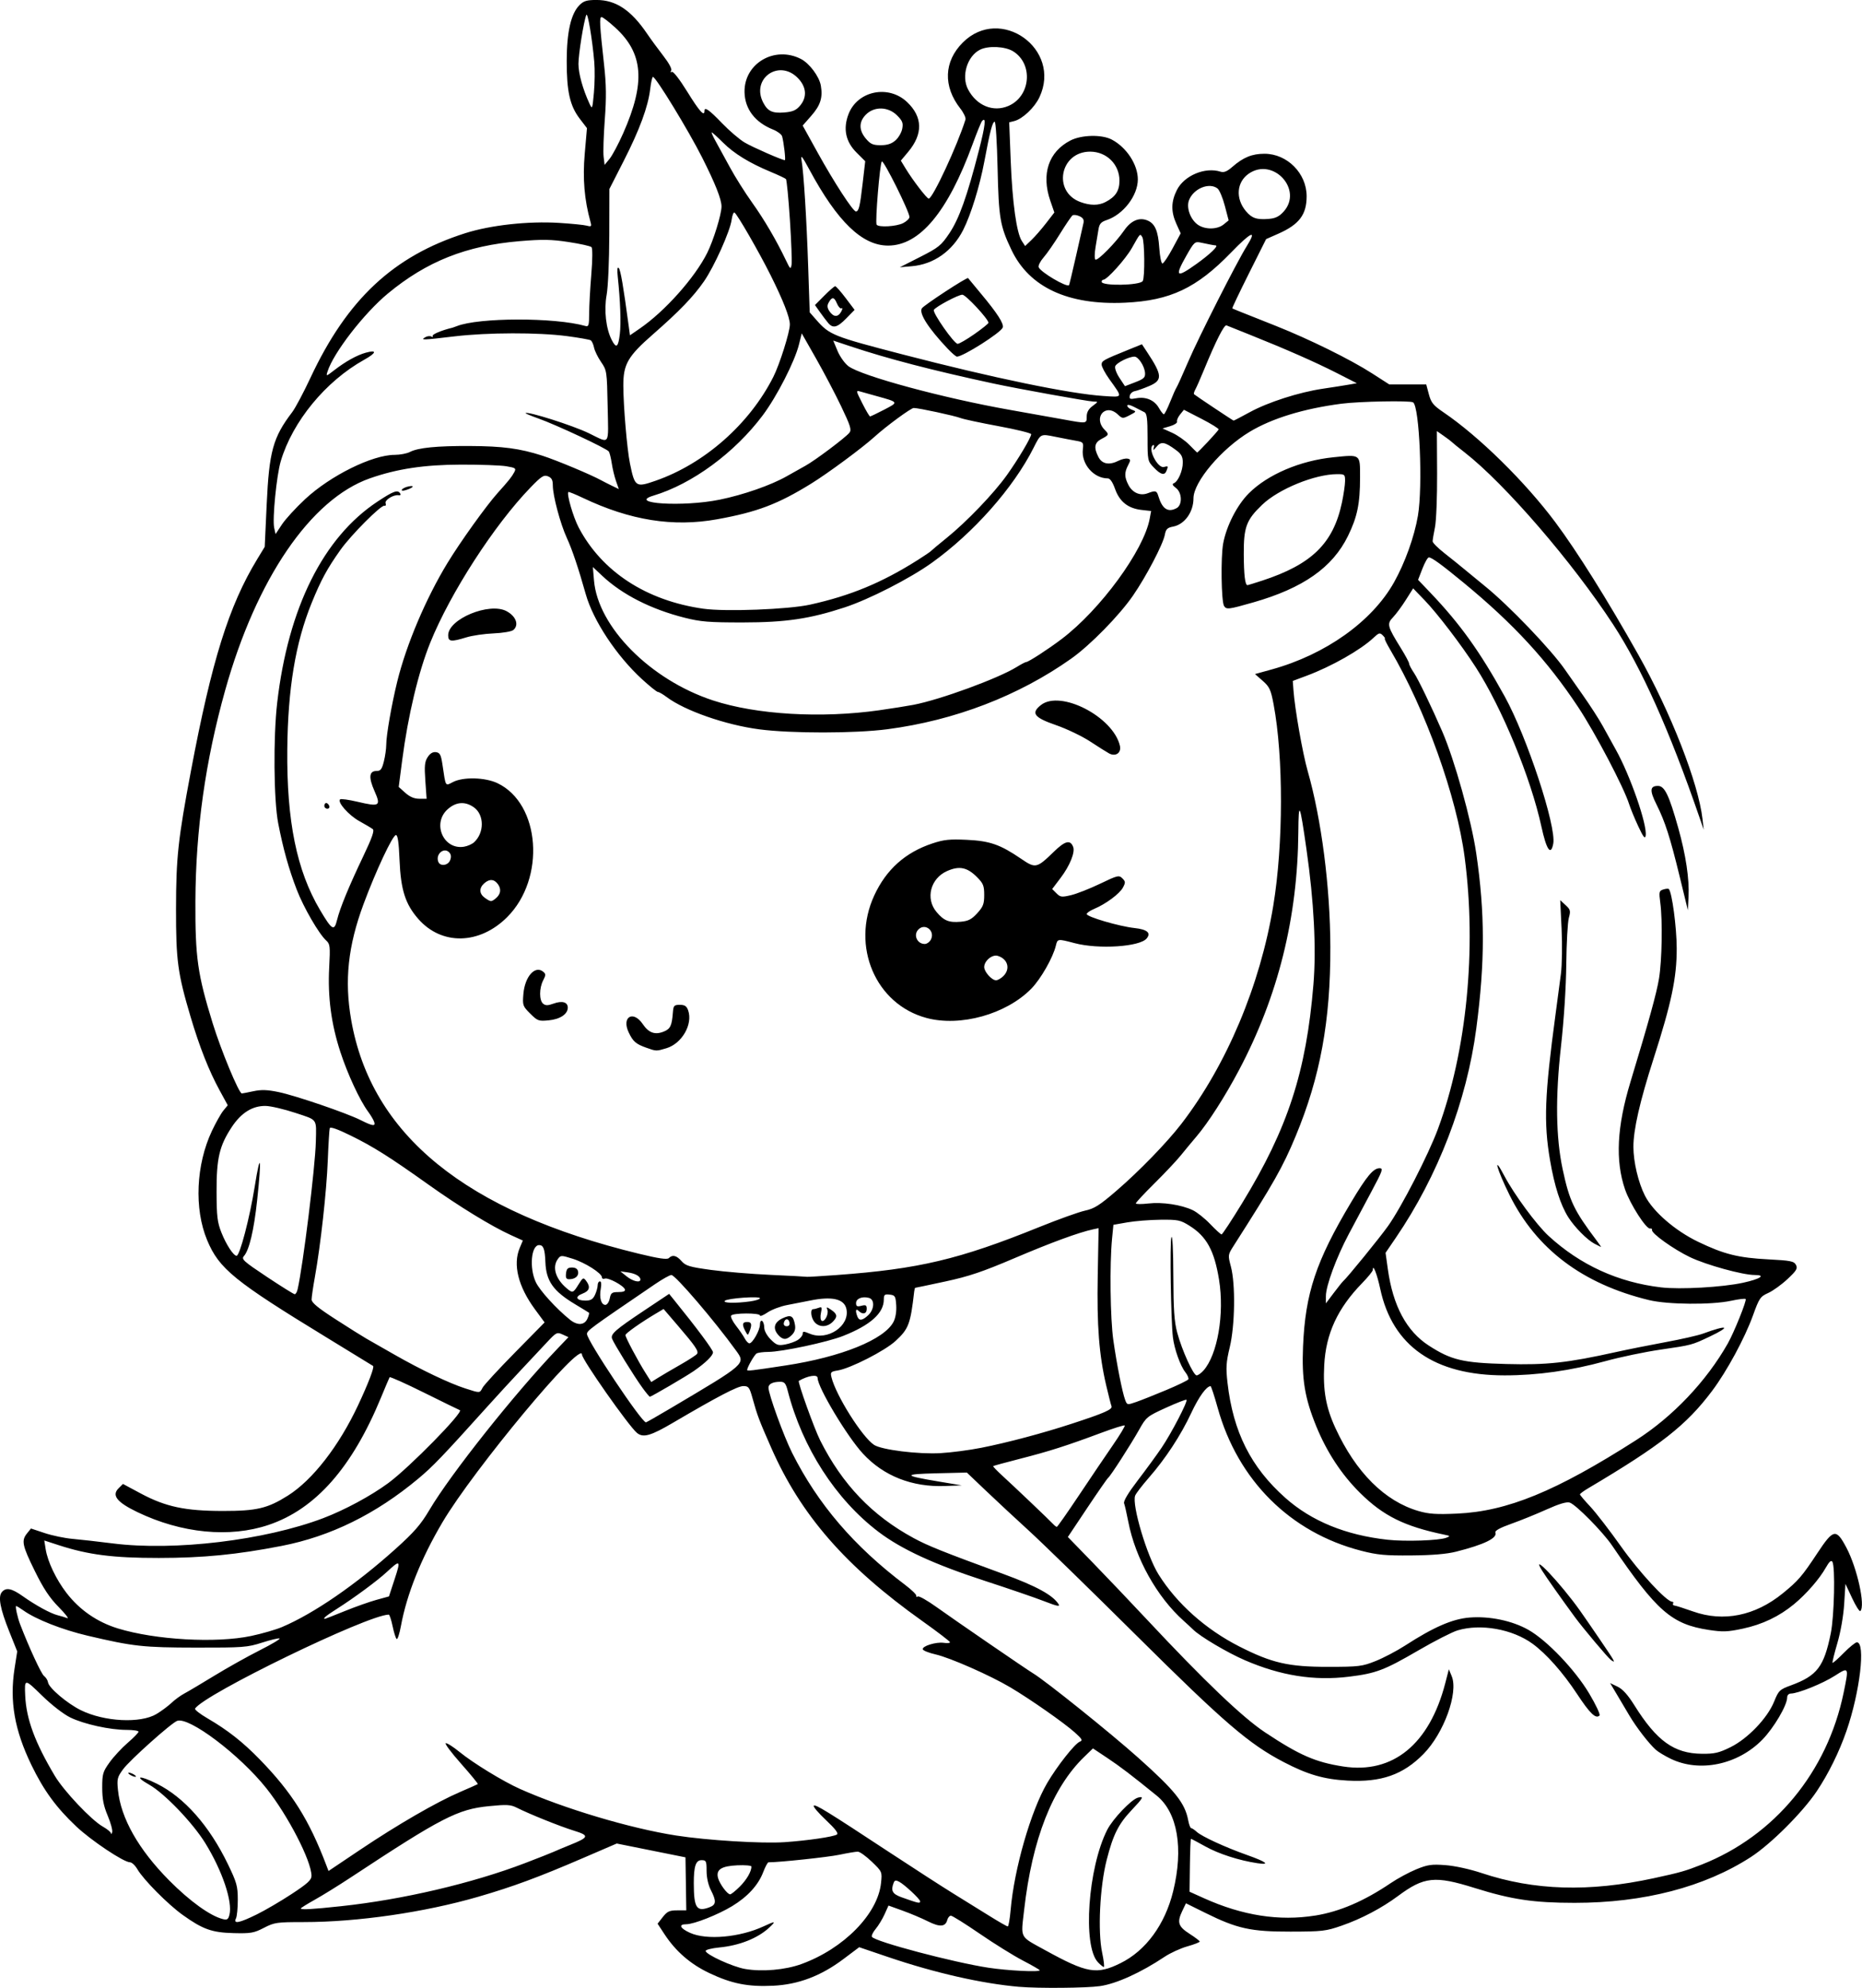 <?xml version="1.0" encoding="UTF-8" standalone="no"?>
<!-- Created with Inkscape (http://www.inkscape.org/) -->

<svg
   width="230.693mm"
   height="246.274mm"
   viewBox="0 0 230.693 246.274"
   version="1.1"
   id="svg1"
   xml:space="preserve"
   xmlns="http://www.w3.org/2000/svg"
   xmlns:svg="http://www.w3.org/2000/svg"><defs
     id="defs1" /><g
     id="layer1"
     transform="translate(14.432,-611.249)"><path
       style="fill:#000000"
       d="m 111.871,857.395 c -4.66,-0.405 -10.445,-1.719 -16.277,-3.698 l -3.577,-1.214 -1.945,1.463 c -2.788,2.097 -5.58,3.158 -8.712,3.31 -3.106,0.151 -5.129,-0.249 -7.9,-1.562 -2.348,-1.113 -4.165,-2.689 -5.573,-4.833 l -0.847,-1.291 0.646,-0.826 c 0.544,-0.695 0.825,-0.826 1.778,-0.826 h 1.132 l -0.05,-3.284 -0.05,-3.284 -4.259,-0.856 -4.259,-0.856 -4.157,1.792 c -5.539,2.388 -8.73,3.567 -13.021,4.81 -6.662,1.931 -14.943,3.131 -21.601,3.131 -3.341,0 -3.634,0.043 -4.933,0.714 -1.234,0.638 -1.629,0.707 -3.739,0.654 -2.71,-0.068 -3.83,-0.468 -6.337,-2.263 -1.825,-1.308 -4.841,-4.351 -5.601,-5.653 -0.276,-0.473 -0.689,-0.86 -0.919,-0.86 -0.767,0 -4.794,-2.686 -6.646,-4.433 -2.489,-2.348 -4.035,-4.464 -5.556,-7.605 -2.102,-4.342 -2.726,-7.911 -2.093,-11.98 l 0.328,-2.107 -0.984,-2.46 c -1.129,-2.821 -1.408,-4.299 -0.924,-4.882 0.51,-0.615 1.208,-0.482 2.581,0.492 1.624,1.151 3.453,2.15 4.342,2.371 0.387,0.096 0.917,0.257 1.178,0.357 0.261,0.1 -0.212,-0.515 -1.051,-1.368 -1.137,-1.156 -1.892,-2.295 -2.964,-4.474 -1.565,-3.18 -1.684,-3.765 -0.956,-4.665 l 0.482,-0.596 1.7,0.565 c 0.935,0.311 2.474,0.632 3.42,0.715 0.946,0.083 3.208,0.338 5.027,0.568 7.621,0.963 18.815,-0.382 26.061,-3.131 2.659,-1.009 5.909,-2.761 8.065,-4.348 2.606,-1.919 9.395,-8.839 8.86,-9.032 -0.141,-0.051 -2.135,-1.026 -4.43,-2.166 -2.296,-1.141 -4.217,-2.001 -4.27,-1.911 -0.053,0.089 -0.53,1.215 -1.06,2.501 -3.586,8.698 -8.118,13.834 -13.934,15.793 -4.832,1.628 -10.789,1.045 -16.262,-1.59 -2.533,-1.22 -3.202,-2.068 -2.325,-2.945 l 0.542,-0.542 2.22,1.189 c 3.067,1.642 5.494,2.158 10.158,2.16 4.193,0.002 5.539,-0.315 8.047,-1.895 3.072,-1.935 6.336,-6.139 8.724,-11.236 1.263,-2.697 2.025,-4.694 1.843,-4.833 -0.051,-0.039 -2.593,-1.596 -5.649,-3.461 -11.568,-7.059 -13.433,-8.576 -14.915,-12.135 -1.62,-3.891 -1.377,-9.347 0.602,-13.535 0.481,-1.019 1.118,-2.148 1.416,-2.509 l 0.54,-0.657 -1.013,-1.857 c -1.321,-2.422 -2.486,-5.374 -3.593,-9.104 -1.601,-5.401 -1.811,-6.959 -1.803,-13.39 0.008,-6.352 0.252,-8.599 1.848,-17.066 2.576,-13.66 4.701,-20.456 8.192,-26.204 l 0.949,-1.562 0.242,-5.233 c 0.305,-6.597 0.782,-8.325 3.162,-11.451 0.388,-0.509 1.401,-2.414 2.252,-4.233 4.558,-9.749 10.288,-15.106 19.186,-17.938 3.157,-1.004 7.802,-1.514 11.634,-1.277 1.532,0.095 3.072,0.249 3.423,0.343 0.572,0.153 0.619,0.105 0.461,-0.467 -0.76,-2.746 -0.98,-5.352 -0.713,-8.428 l 0.277,-3.185 -0.895,-1.172 c -1.22,-1.599 -1.62,-3.375 -1.613,-7.167 0.006,-3.584 0.526,-5.847 1.585,-6.907 0.518,-0.518 0.905,-0.634 2.112,-0.634 2.39,0 4.275,1.255 6.245,4.155 0.474,0.698 1.388,1.946 2.032,2.774 0.706,0.909 1.091,1.632 0.971,1.827 -0.121,0.196 -0.089,0.254 0.082,0.148 0.163,-0.101 0.967,0.936 1.917,2.473 1.484,2.401 2.117,3.113 2.117,2.382 0,-0.568 0.542,-0.196 2.156,1.48 0.924,0.96 2.196,2.048 2.826,2.419 0.996,0.586 4.644,2.187 4.984,2.187 0.124,0 -0.126,-2.168 -0.34,-2.952 -0.066,-0.241 -0.572,-0.619 -1.125,-0.84 -2.229,-0.892 -3.485,-2.538 -3.531,-4.625 -0.078,-3.554 3.712,-5.793 6.979,-4.124 1.063,0.543 2.285,2.179 2.477,3.316 0.253,1.496 -0.051,2.438 -1.212,3.757 l -1.04,1.182 1.855,3.353 c 2.038,3.684 4.38,7.285 4.737,7.285 0.362,0 0.505,-0.594 0.841,-3.497 l 0.315,-2.721 -1.072,-1.069 c -1.355,-1.351 -1.691,-2.951 -1,-4.76 1.108,-2.902 4.958,-3.694 7.266,-1.496 1.935,1.842 1.979,3.949 0.129,6.163 l -0.909,1.088 0.585,0.963 c 0.897,1.475 2.635,3.741 2.87,3.741 0.488,0 3.55,-6.585 4.552,-9.79 0.068,-0.218 -0.217,-0.833 -0.635,-1.366 -2.158,-2.754 -2.044,-5.833 0.302,-8.179 4.659,-4.659 12.308,0.799 9.497,6.778 -0.603,1.282 -2.084,2.684 -3.113,2.947 l -0.633,0.161 0.188,4.791 c 0.202,5.156 0.725,8.914 1.378,9.911 l 0.408,0.622 0.788,-0.754 c 0.434,-0.415 1.248,-1.35 1.81,-2.078 l 1.022,-1.323 -0.502,-1.455 c -1.141,-3.305 -0.219,-6.068 2.49,-7.464 1.37,-0.706 3.881,-0.766 5.115,-0.12 1.835,0.959 3.24,3.102 3.24,4.939 0,2.009 -1.808,4.361 -3.875,5.044 -0.675,0.223 -0.888,0.463 -0.996,1.126 -0.076,0.463 -0.242,1.47 -0.371,2.237 -0.128,0.767 -0.134,1.456 -0.013,1.531 0.28,0.173 2.501,-2.083 3.557,-3.612 0.853,-1.235 1.884,-1.67 2.914,-1.229 0.912,0.39 1.298,1.295 1.439,3.37 0.074,1.091 0.253,1.97 0.398,1.953 0.145,-0.017 0.712,-0.864 1.26,-1.883 l 0.996,-1.852 -0.526,-1.16 c -0.69,-1.521 -0.673,-2.764 0.057,-4.213 0.903,-1.79 3.492,-2.877 5.402,-2.268 0.422,0.134 0.807,-0.02 1.455,-0.585 1.371,-1.194 2.447,-1.635 3.992,-1.635 2.816,0 5.224,2.426 5.224,5.262 0,2.281 -0.919,3.498 -3.504,4.641 l -1.515,0.67 -2.137,4.267 c -1.175,2.347 -2.1,4.29 -2.055,4.319 0.045,0.029 0.558,0.241 1.14,0.473 0.582,0.232 2.487,0.989 4.233,1.683 4.167,1.656 9.262,4.168 11.933,5.884 l 2.143,1.377 h 2.29 2.29 l 0.327,1.224 c 0.28,1.046 0.544,1.371 1.818,2.236 4.387,2.979 10.091,8.585 13.843,13.605 2.671,3.574 6.455,9.613 10.278,16.404 4.036,7.169 7.459,15.927 7.963,20.373 l 0.15,1.323 -0.547,-1.587 c -3.702,-10.735 -7.135,-18.406 -10.657,-23.809 -5.044,-7.738 -13.428,-17.457 -18.414,-21.345 -0.8,-0.624 -1.515,-1.203 -1.587,-1.287 -0.073,-0.083 -0.52,-0.422 -0.993,-0.753 l -0.861,-0.601 0.027,5.244 c 0.015,2.887 -0.104,5.885 -0.264,6.669 -0.16,0.784 -0.291,1.57 -0.291,1.746 0,0.177 0.67,0.845 1.489,1.485 0.819,0.64 1.985,1.581 2.592,2.09 0.607,0.509 1.693,1.402 2.414,1.984 2.954,2.386 8.221,7.885 9.918,10.354 0.213,0.31 1.174,1.68 2.135,3.043 0.961,1.363 2.103,3.133 2.537,3.934 0.435,0.8 1.158,2.11 1.607,2.91 1.774,3.161 3.922,9.341 3.703,10.655 -0.076,0.458 -0.279,0.205 -0.906,-1.13 -0.444,-0.946 -0.959,-2.196 -1.145,-2.778 -0.675,-2.118 -4.192,-8.811 -6.312,-12.013 -3.823,-5.774 -8.012,-10.321 -14.197,-15.414 -2.741,-2.257 -3.944,-3.132 -4.305,-3.132 -0.14,0 -0.497,0.625 -0.793,1.389 l -0.539,1.389 1.514,1.587 c 3.7,3.88 6.143,7.288 9.227,12.874 2.744,4.971 6.414,16.11 6.006,18.23 -0.299,1.555 -0.837,0.775 -1.47,-2.133 -1.31,-6.02 -4.872,-14.666 -8.12,-19.711 -1.79,-2.781 -4.779,-6.696 -6.362,-8.334 l -1.406,-1.455 -0.907,1.436 c -0.499,0.79 -1.212,1.755 -1.585,2.144 -0.789,0.823 -0.717,1.102 0.99,3.857 0.551,0.889 1.002,1.735 1.002,1.881 0,0.146 0.274,0.669 0.608,1.162 0.513,0.757 2.185,4.223 3.496,7.247 1.525,3.519 3.604,10.966 4.21,15.081 1.092,7.419 1.095,13.452 0.012,21.696 -1.185,9.016 -4.747,18.285 -9.97,25.945 l -1.274,1.868 0.282,2.026 c 0.632,4.543 2.316,7.683 5.077,9.468 2.778,1.795 4.214,2.137 9.599,2.282 5.027,0.135 7.543,-0.14 13.626,-1.489 1.382,-0.307 4.121,-0.855 6.085,-1.217 1.965,-0.363 4.062,-0.84 4.66,-1.06 3.086,-1.135 3.553,-0.924 0.822,0.371 -2.223,1.054 -2.18,1.043 -6.118,1.618 -1.906,0.278 -4.954,0.915 -6.773,1.415 -4.313,1.185 -8.441,1.769 -12.507,1.769 -8.683,0 -13.889,-3.62 -15.412,-10.716 -0.396,-1.845 -0.92,-3.181 -0.92,-2.345 0,0.151 -0.596,0.886 -1.325,1.635 -3.041,3.122 -4.493,6.264 -4.696,10.165 -0.164,3.134 0.21,5.231 1.387,7.785 2.536,5.502 6.119,9.075 10.315,10.288 1.265,0.366 2.215,0.428 4.763,0.313 6.213,-0.28 12.243,-2.754 22.16,-9.091 4.562,-2.915 8.711,-7.285 11.372,-11.977 0.779,-1.374 2.38,-5.354 2.218,-5.515 -0.079,-0.079 -0.89,0.018 -1.803,0.216 -2.428,0.524 -7.848,0.479 -10.174,-0.085 -8.227,-1.996 -13.957,-6.315 -17.285,-13.031 -1.568,-3.165 -2.113,-5.162 -0.649,-2.381 1.21,2.299 3.995,6.084 5.484,7.453 3.928,3.611 8.619,5.758 13.952,6.386 2.366,0.279 7.614,-0.019 10.158,-0.576 2.139,-0.469 2.875,-0.959 1.438,-0.959 -1.493,0 -5.99,-1.24 -8.022,-2.212 -2.02,-0.966 -4.804,-2.956 -4.699,-3.358 0.036,-0.138 -0.068,-0.221 -0.231,-0.185 -0.481,0.107 -2.491,-3.026 -3.117,-4.858 -1.22,-3.57 -1.005,-7.771 0.679,-13.319 2.246,-7.396 3.244,-11.01 3.536,-12.815 0.365,-2.252 0.448,-7.146 0.159,-9.334 -0.183,-1.386 -0.156,-1.512 0.367,-1.678 0.311,-0.099 0.618,-0.126 0.683,-0.062 0.395,0.395 0.975,4.732 0.981,7.339 0.009,3.653 -0.645,6.763 -2.892,13.758 -1.679,5.228 -2.474,8.712 -2.473,10.848 5.6e-4,1.861 0.605,4.421 1.425,6.041 0.998,1.97 3.724,4.338 6.578,5.714 3.217,1.551 4.978,1.992 8.736,2.186 2.735,0.141 3.155,0.225 3.398,0.68 0.237,0.443 0.084,0.701 -1.046,1.761 -0.728,0.683 -1.801,1.458 -2.385,1.721 -0.989,0.446 -1.119,0.638 -1.897,2.795 -1.01,2.801 -3.231,6.902 -5.053,9.33 -3.191,4.252 -6.337,6.724 -15.387,12.089 -0.546,0.324 -0.992,0.656 -0.992,0.739 0,0.083 0.571,0.758 1.268,1.5 0.697,0.742 2.414,2.966 3.814,4.943 2.276,3.213 5.65,6.857 6.349,6.857 0.133,0 0.181,0.099 0.106,0.22 -0.075,0.121 0.007,0.235 0.183,0.253 0.175,0.018 1.212,0.348 2.303,0.735 3.76,1.331 7.675,0.54 11.097,-2.243 1.922,-1.563 2.393,-2.11 4.302,-4.997 1.987,-3.004 2.321,-3.066 3.592,-0.663 1.338,2.53 2.367,7.209 1.727,7.849 -0.101,0.101 -0.559,-0.615 -1.017,-1.592 l -0.832,-1.776 -0.156,2.496 c -0.092,1.476 -0.437,3.457 -0.845,4.846 -0.379,1.293 -0.648,2.391 -0.598,2.441 0.05,0.05 0.675,-0.501 1.388,-1.226 0.713,-0.724 1.445,-1.317 1.626,-1.317 1.107,0 0.387,6.146 -1.286,10.98 -0.904,2.612 -2.225,5.292 -3.682,7.47 -1.745,2.61 -5.697,6.556 -8.165,8.153 -5.747,3.718 -13.284,5.676 -21.836,5.674 -5.077,-10e-4 -7.802,-0.407 -12.395,-1.845 -4.92,-1.54 -6.256,-1.4 -9.485,0.998 -2.016,1.497 -4.525,2.82 -6.96,3.667 -1.969,0.686 -2.412,0.738 -6.35,0.745 -4.925,0.009 -6.612,-0.362 -10.583,-2.33 l -2.381,-1.18 -0.461,0.965 c -0.666,1.394 -0.497,1.918 0.91,2.817 0.683,0.437 1.249,0.867 1.257,0.957 0.008,0.09 -0.676,0.357 -1.519,0.594 -0.843,0.237 -2.115,0.818 -2.825,1.292 -2.96,1.974 -5.971,3.34 -8.012,3.636 -1.67,0.242 -7.614,0.294 -9.987,0.088 z m -27.018,-2.822 c 5.246,-1.904 9.475,-6.209 9.871,-10.049 0.143,-1.388 0.138,-1.399 -1.144,-2.634 -0.709,-0.682 -1.489,-1.242 -1.734,-1.244 -0.245,-0.002 -1.275,0.171 -2.288,0.384 -1.405,0.296 -7.409,0.935 -8.778,0.935 -0.105,0 -0.402,0.554 -0.66,1.231 -0.608,1.592 -1.925,3.032 -3.833,4.192 -1.767,1.073 -4.746,2.25 -5.696,2.25 -1.001,0 -0.782,0.497 0.469,1.065 2.052,0.932 6.162,0.567 9.125,-0.809 1.469,-0.682 1.567,-0.658 0.678,0.167 -1.413,1.312 -3.675,2.212 -6.165,2.453 -0.946,0.091 -1.712,0.285 -1.702,0.431 0.03,0.45 3.343,1.967 4.877,2.233 2.127,0.369 4.979,0.121 6.981,-0.606 z m 29.531,0.768 c 0,-0.065 -0.938,-0.607 -2.083,-1.203 -1.146,-0.596 -3.55,-2.09 -5.343,-3.321 -1.793,-1.23 -3.401,-2.237 -3.574,-2.237 -0.173,0 -0.377,0.238 -0.453,0.528 -0.225,0.86 -0.923,0.911 -2.388,0.175 -0.755,-0.38 -2.164,-0.976 -3.133,-1.325 l -1.761,-0.635 -0.488,1.084 c -0.269,0.596 -0.765,1.412 -1.103,1.814 -0.338,0.402 -0.545,0.842 -0.461,0.978 0.364,0.589 10.08,3.164 14.437,3.827 2.414,0.367 6.35,0.563 6.35,0.315 z m 10.019,-0.886 c 3.129,-1.543 5.507,-4.791 6.513,-8.896 1.305,-5.325 0.547,-9.754 -2.028,-11.846 -3.093,-2.514 -4.526,-3.607 -6.113,-4.663 l -1.795,-1.195 -1.073,1.037 c -3.946,3.816 -6.454,10.196 -7.452,18.966 -0.412,3.619 -0.621,3.216 2.587,4.984 5.214,2.873 6.395,3.076 9.361,1.614 z m -2.813,-0.119 c -1.907,-2.031 -1.229,-11.682 1.152,-16.384 0.693,-1.368 3.002,-3.788 3.819,-4.001 0.769,-0.201 0.66,0.014 -0.771,1.527 -1.654,1.748 -2.305,3.046 -3.11,6.196 -0.846,3.31 -1.118,8.854 -0.563,11.471 0.208,0.982 0.301,1.786 0.205,1.786 -0.095,0 -0.425,-0.268 -0.733,-0.595 z m -10.807,-6.482 c 0.436,-5.081 2.504,-12.26 4.527,-15.712 1.227,-2.094 3.419,-4.874 4.036,-5.118 0.393,-0.155 0.298,-0.33 -0.63,-1.16 -1.324,-1.184 -5.505,-4.108 -7.971,-5.572 -2.49,-1.479 -7.477,-3.678 -9.264,-4.083 -0.816,-0.185 -1.528,-0.467 -1.581,-0.626 -0.132,-0.395 1.646,-0.948 2.597,-0.808 0.426,0.062 0.774,0.03 0.774,-0.072 0,-0.102 -1.558,-1.294 -3.462,-2.648 -9.462,-6.73 -15.017,-13.099 -18.677,-21.416 -1.516,-3.445 -1.735,-4.022 -2.325,-6.152 -0.382,-1.377 -0.49,-1.521 -1.144,-1.521 -0.702,0 -3.165,1.285 -8.73,4.554 -2.758,1.62 -3.685,1.88 -4.449,1.246 -1.027,-0.853 -6.81,-9.088 -6.81,-9.699 0,-1.89 -13.444,14.267 -17.29,20.779 -2.654,4.494 -4.415,8.894 -5.145,12.857 -0.175,0.949 -0.409,1.669 -0.521,1.6 -0.112,-0.069 -0.339,-0.778 -0.504,-1.576 -0.166,-0.798 -0.382,-1.449 -0.481,-1.448 -2.64,0.042 -22.902,9.876 -23.996,11.646 -0.077,0.124 0.607,0.661 1.52,1.193 2.528,1.474 4.377,2.926 6.498,5.105 3.978,4.086 6.098,7.453 8.236,13.084 l 0.279,0.735 3.906,-2.622 c 4.653,-3.124 9.48,-5.916 12.381,-7.162 1.159,-0.498 2.153,-0.94 2.209,-0.982 0.055,-0.042 -0.877,-1.18 -2.072,-2.527 -1.195,-1.348 -2.051,-2.49 -1.903,-2.54 0.148,-0.049 0.911,0.433 1.696,1.073 1.723,1.403 5.403,3.654 7.516,4.597 5.457,2.435 13.653,4.881 19.319,5.765 3.841,0.599 10.651,1.018 13.443,0.826 2.842,-0.195 6.026,-0.659 6.488,-0.944 0.232,-0.143 -0.178,-0.685 -1.358,-1.796 -0.93,-0.875 -1.608,-1.674 -1.507,-1.776 0.204,-0.206 1.596,0.651 9.474,5.835 2.983,1.963 6.496,4.229 7.805,5.037 1.31,0.807 3.324,2.056 4.477,2.775 1.153,0.719 2.178,1.307 2.279,1.307 0.101,0 0.262,-0.923 0.359,-2.051 z m -93.427,0.581 c 1.051,-0.517 3.012,-1.664 4.358,-2.549 1.96,-1.288 2.447,-1.735 2.447,-2.244 0,-1.833 -2.91,-7.479 -5.592,-10.849 -3.302,-4.149 -9.581,-8.894 -11.052,-8.35 -0.739,0.273 -5.879,4.873 -6.698,5.994 -0.718,0.982 -0.774,1.211 -0.636,2.571 0.355,3.497 2.542,7.361 6.337,11.193 2.55,2.575 5.09,4.406 6.659,4.8 0.532,0.134 0.67,0.043 0.816,-0.539 0.407,-1.623 -0.884,-5.451 -2.996,-8.877 -1.539,-2.497 -5.046,-6.155 -6.926,-7.224 -1.96,-1.114 -1.257,-1.221 0.917,-0.139 3.405,1.695 6.509,5.206 8.81,9.966 1.099,2.273 1.226,2.726 1.229,4.397 0.002,1.025 -0.099,2.071 -0.223,2.326 -0.354,0.724 0.392,0.584 2.549,-0.477 z M 1.672,831.117 c -0.218,-0.141 -0.278,-0.256 -0.132,-0.256 0.146,0 0.443,0.115 0.661,0.256 0.218,0.141 0.278,0.256 0.132,0.256 -0.146,0 -0.443,-0.115 -0.661,-0.256 z M 148.516,848.564 c 3.028,-0.488 6.064,-1.793 9.358,-4.022 0.854,-0.578 2.283,-1.349 3.175,-1.713 1.403,-0.572 1.889,-0.641 3.606,-0.513 1.153,0.086 3.029,0.496 4.478,0.979 6.522,2.173 13.305,2.378 21.319,0.643 3.302,-0.715 3.918,-0.89 5.953,-1.693 9.021,-3.559 15.552,-11.466 17.579,-21.281 0.668,-3.233 0.668,-3.233 -1.103,-2.1 -1.496,0.957 -4.53,2.183 -5.43,2.194 -0.271,0.003 -0.463,0.207 -0.463,0.492 0,0.958 -1.649,3.763 -3.066,5.214 -3.048,3.121 -7.783,4.109 -11.369,2.371 -0.719,-0.349 -1.547,-0.849 -1.839,-1.112 -0.872,-0.785 -2.401,-2.766 -3.278,-4.248 -0.452,-0.764 -1.173,-1.98 -1.602,-2.701 l -0.781,-1.312 0.917,0.438 c 0.632,0.301 1.281,1.018 2.086,2.305 2.778,4.44 4.926,5.982 8.373,6.015 1.552,0.015 2.11,-0.114 3.527,-0.811 2.148,-1.057 4.582,-3.596 5.414,-5.648 0.563,-1.388 0.677,-1.498 2.098,-2.021 3.234,-1.191 4.082,-2.3 4.924,-6.438 0.436,-2.144 0.572,-8.284 0.196,-8.876 -0.146,-0.23 -0.397,-0.002 -0.812,0.738 -0.781,1.39 -2.409,3.261 -3.934,4.521 -1.838,1.519 -3.926,2.516 -6.352,3.034 -1.886,0.402 -2.472,0.424 -4.233,0.154 -4.577,-0.701 -6.443,-2.333 -11.964,-10.459 -1.154,-1.698 -4.483,-5.071 -5.244,-5.313 -0.387,-0.123 -1.312,0.153 -2.889,0.863 -1.276,0.574 -3.249,1.373 -4.384,1.775 -1.353,0.479 -2.02,0.846 -1.936,1.065 0.266,0.694 -1.366,1.491 -4.863,2.377 -1.161,0.294 -2.966,0.446 -5.556,0.468 -3.227,0.028 -4.215,-0.065 -6.218,-0.582 -8.785,-2.268 -15.27,-8.728 -17.77,-17.702 -0.413,-1.483 -0.811,-2.693 -0.883,-2.689 -0.523,0.027 -1.458,1.327 -2.393,3.328 -1.293,2.768 -3.181,5.648 -5.27,8.039 -0.826,0.946 -1.583,1.936 -1.681,2.201 -0.423,1.138 1.461,7.469 2.908,9.775 2.268,3.612 5.854,6.805 10.017,8.918 4.026,2.044 6.093,2.517 10.97,2.514 3.829,-0.003 4.22,-0.05 5.891,-0.715 0.984,-0.392 2.629,-1.255 3.655,-1.918 3.536,-2.288 5.872,-3.304 7.985,-3.474 2.47,-0.199 5.288,0.388 7.289,1.519 2.306,1.303 5.783,4.943 7.542,7.895 0.821,1.379 1.397,2.603 1.279,2.721 -0.459,0.46 -1.179,-0.232 -2.799,-2.688 -1.747,-2.65 -3.795,-4.959 -5.503,-6.204 -2.484,-1.812 -6.425,-2.514 -9.284,-1.654 -0.675,0.203 -2.867,1.323 -4.871,2.489 -4.211,2.45 -5.238,2.839 -8.594,3.251 -4.327,0.532 -8.462,-0.125 -12.909,-2.051 -2.165,-0.938 -5.496,-2.91 -6.377,-3.774 -0.233,-0.229 -0.769,-0.724 -1.191,-1.101 -3.301,-2.946 -5.983,-7.749 -6.858,-12.28 -0.197,-1.019 -0.43,-2.04 -0.518,-2.27 -0.104,-0.27 0.492,-1.272 1.684,-2.832 1.015,-1.327 2.343,-3.147 2.952,-4.044 1.212,-1.784 3.284,-5.77 3.097,-5.957 -0.064,-0.064 -1.207,0.38 -2.54,0.986 -2.343,1.067 -2.453,1.157 -3.326,2.715 -1.029,1.837 -3.568,5.779 -3.85,5.977 -0.103,0.073 -1.268,1.75 -2.587,3.727 l -2.399,3.595 3.085,3.175 c 1.696,1.746 4.69,4.891 6.651,6.989 7.166,7.663 11.894,12.18 14.69,14.037 4.276,2.839 6.254,3.702 9.696,4.233 6.148,0.948 10.684,-2.762 12.642,-10.339 l 0.44,-1.704 0.355,0.857 c 0.848,2.048 -0.976,7.075 -3.498,9.637 -2.535,2.576 -5.239,3.522 -9.416,3.295 -2.918,-0.159 -4.936,-0.745 -7.918,-2.301 -4.289,-2.238 -7.356,-4.873 -18.178,-15.62 -5.675,-5.636 -11.674,-11.483 -13.33,-12.994 -1.656,-1.511 -4.073,-3.76 -5.372,-4.997 l -2.361,-2.249 -3.756,0.091 c -4.214,0.102 -4.169,0.278 0.259,1.018 l 2.864,0.479 -2.079,0.078 c -4.079,0.153 -7.612,-1.243 -10.168,-4.017 -1.968,-2.135 -5.612,-8.22 -5.612,-9.372 0,-0.475 -1.22,-0.283 -2.325,0.365 -0.175,0.103 1.903,5.897 2.645,7.373 2.74,5.451 6.445,9.322 11.586,12.105 1.778,0.963 3.686,1.726 11.077,4.433 4.108,1.504 6.163,2.627 6.874,3.754 0.211,0.334 -0.192,0.252 -1.761,-0.36 -1.119,-0.436 -4.407,-1.565 -7.306,-2.508 -6.328,-2.058 -10.397,-3.93 -13.249,-6.098 -5.312,-4.037 -9.432,-10.438 -11.24,-17.464 -0.239,-0.927 -0.4,-1.124 -0.919,-1.124 -0.924,0 -1.467,0.267 -1.467,0.722 0,0.808 1.888,6.013 2.94,8.105 3.191,6.345 7.647,11.547 13.993,16.337 0.8,0.604 1.423,1.211 1.383,1.348 -0.04,0.137 0.045,0.177 0.19,0.087 0.144,-0.089 1.189,0.504 2.322,1.317 2.138,1.536 11.171,7.734 11.948,8.198 1.529,0.914 9.613,7.403 13.059,10.484 4.547,4.065 5.764,5.589 6.163,7.715 0.101,0.541 0.268,0.983 0.37,0.983 0.102,0 0.416,0.21 0.698,0.467 0.628,0.571 3.532,1.908 6.201,2.854 2.436,0.864 2.96,1.27 1.323,1.027 -2.276,-0.338 -4.814,-1.156 -6.48,-2.088 -0.922,-0.515 -1.716,-0.936 -1.765,-0.935 -0.049,10e-4 -0.109,1.477 -0.132,3.279 l -0.043,3.276 1.763,0.795 c 4.796,2.163 9.345,2.873 13.801,2.156 z m 36.632,-31.672 c -0.351,-0.246 -3.451,-3.929 -4.434,-5.268 -1.696,-2.31 -3.528,-4.906 -4.077,-5.778 -1.605,-2.55 2.303,1.574 4.696,4.956 0.441,0.623 1.491,2.145 2.333,3.382 2.078,3.051 2.144,3.173 1.481,2.708 z M 27.866,847.398 c 7.604,-0.815 16.221,-2.835 22.754,-5.334 1.673,-0.64 3.281,-1.275 3.572,-1.411 0.291,-0.136 1.184,-0.51 1.984,-0.832 2.391,-0.961 2.45,-1.171 0.498,-1.775 -1.737,-0.538 -5.502,-2.051 -7.075,-2.844 -0.77,-0.388 -1.234,-0.414 -3.479,-0.191 -3.847,0.381 -5.866,1.424 -17.097,8.83 -1.474,0.972 -3.468,2.208 -4.432,2.747 -0.963,0.539 -1.752,1.029 -1.752,1.089 0,0.19 1.346,0.116 5.027,-0.279 z m 45.623,0.13 c 0.817,-0.311 0.848,-0.754 0.15,-2.123 -0.322,-0.631 -0.529,-1.559 -0.529,-2.371 0,-1.227 -0.05,-1.333 -0.628,-1.333 -0.711,0 -0.961,0.752 -0.956,2.877 0.007,3.056 0.346,3.565 1.964,2.95 z m 26.078,-0.734 c -5.8e-4,-0.267 -1.92,-2.059 -2.588,-2.417 -0.421,-0.225 -0.567,-0.198 -0.692,0.128 -0.376,0.981 -0.157,1.385 0.966,1.787 2.131,0.761 2.315,0.801 2.315,0.502 z m -22.35,-1.811 c 0.86,-0.86 1.448,-1.872 1.448,-2.492 0,-0.128 -0.782,-0.197 -1.738,-0.154 -1.983,0.091 -2.659,0.526 -2.403,1.546 0.184,0.732 1.152,2.05 1.506,2.05 0.13,0 0.664,-0.428 1.187,-0.951 z m -78.309,-8.805 c -0.508,-1.208 -0.676,-2.067 -0.676,-3.465 0,-1.699 0.079,-1.969 0.915,-3.133 0.503,-0.7 1.515,-1.79 2.249,-2.422 0.734,-0.632 1.334,-1.25 1.334,-1.373 0,-0.123 -0.66,-0.224 -1.466,-0.224 -2.074,0 -5.293,-0.709 -6.994,-1.541 -0.84,-0.411 -2.313,-1.553 -3.506,-2.719 -2.157,-2.109 -2.172,-2.109 -2.073,0.027 0.134,2.895 1.201,5.782 3.665,9.922 1.118,1.878 4.536,5.494 5.942,6.286 0.546,0.307 1.006,0.686 1.023,0.841 0.017,0.155 0.083,0.085 0.147,-0.155 0.064,-0.24 -0.188,-1.159 -0.56,-2.043 z m 6.049,-12.586 c 0.594,-0.354 1.427,-0.972 1.851,-1.372 0.424,-0.401 1.138,-0.923 1.587,-1.16 0.449,-0.237 2.123,-1.231 3.72,-2.207 1.596,-0.977 4.131,-2.396 5.632,-3.153 1.501,-0.757 2.606,-1.418 2.455,-1.469 -0.151,-0.05 -1.137,0.186 -2.192,0.526 -1.79,0.576 -2.333,0.617 -8.136,0.609 -6.577,-0.009 -7.777,-0.141 -13.445,-1.474 -3.161,-0.744 -6.397,-2.016 -7.964,-3.132 -0.421,-0.3 -0.824,-0.545 -0.895,-0.545 -0.142,0 0.162,1.406 0.486,2.249 1.115,2.9 2.617,6.149 2.966,6.416 0.238,0.182 0.461,0.539 0.496,0.794 0.093,0.677 2.388,2.622 4.069,3.447 2.919,1.434 7.378,1.659 9.371,0.472 z m 11.725,-9.668 c 1.343,-0.284 3.07,-0.783 3.836,-1.109 3.958,-1.685 9.138,-5.251 14.055,-9.674 2.316,-2.084 3.128,-3.018 4.2,-4.832 2.622,-4.437 10.558,-14.428 15.911,-20.028 l 1.314,-1.375 -0.727,-0.331 c -0.693,-0.316 -0.785,-0.269 -1.948,0.978 -0.671,0.72 -2.12,2.266 -3.219,3.435 -1.099,1.169 -2.906,3.134 -4.015,4.366 -5.716,6.35 -6.872,7.557 -8.699,9.082 -5.268,4.397 -10.863,7.15 -16.933,8.333 -5.521,1.076 -9.726,1.488 -15.214,1.491 -5.662,0.003 -8.718,-0.386 -12.386,-1.578 l -1.802,-0.586 0.172,1.083 c 0.246,1.548 1.292,3.743 2.583,5.42 1.617,2.1 3.801,3.608 6.369,4.395 4.64,1.422 12.163,1.847 16.501,0.931 z m 11.595,-3.082 c 1.302,-0.528 3.067,-1.153 3.924,-1.389 l 1.558,-0.429 0.712,-2.17 c 0.77,-2.347 0.695,-2.412 -0.98,-0.856 -1.165,1.082 -4.059,3.218 -6.221,4.59 -1.31,0.832 -1.764,1.214 -1.44,1.214 0.044,0 1.146,-0.432 2.447,-0.96 z M 164.754,801.757 c 0.52,-0.199 0.503,-0.228 -0.231,-0.38 -4.949,-1.027 -7.57,-2.325 -10.445,-5.172 -2.3,-2.277 -4.127,-5.059 -5.443,-8.286 -1.411,-3.462 -1.797,-5.798 -1.627,-9.847 0.278,-6.612 1.603,-10.584 5.964,-17.89 1.919,-3.214 2.747,-4.206 3.514,-4.206 0.485,0 0.383,0.297 -0.978,2.844 -0.836,1.564 -2.108,3.951 -2.828,5.305 -1.537,2.889 -2.842,6.423 -2.842,7.696 v 0.9 l 0.977,-1.295 c 0.538,-0.712 1.049,-1.354 1.137,-1.427 0.475,-0.394 4.556,-5.405 5.601,-6.879 1.659,-2.338 4.987,-8.817 6.166,-12.001 3.563,-9.626 4.809,-22.27 3.316,-33.64 -0.992,-7.553 -4.854,-18.325 -9.231,-25.749 -0.445,-0.754 -0.743,-1.371 -0.664,-1.371 0.079,0 -0.035,-0.18 -0.255,-0.399 -0.356,-0.356 -0.48,-0.324 -1.143,0.301 -1.607,1.512 -5.202,3.553 -8.285,4.703 l -1.72,0.642 0.084,1.147 c 0.17,2.331 1.137,7.829 1.761,10.011 1.71,5.982 2.789,14.353 2.81,21.8 0.026,9.148 -1.25,16.105 -4.3,23.444 -1.587,3.819 -2.691,5.77 -7.688,13.588 -0.706,1.105 -0.712,1.145 -0.334,2.565 0.58,2.181 0.508,7.284 -0.142,9.994 -0.449,1.874 -0.491,2.53 -0.278,4.4 0.691,6.079 2.892,10.462 7.16,14.256 3.243,2.884 7.48,4.619 12.675,5.192 2.184,0.241 6.365,0.099 7.267,-0.246 z m -45.52,-5.239 c 1.43,-2.144 3.322,-4.943 4.204,-6.22 0.882,-1.277 1.547,-2.38 1.477,-2.45 -0.07,-0.07 -1.366,0.336 -2.881,0.901 -4.277,1.597 -6.451,2.292 -10.03,3.208 -1.819,0.466 -3.344,0.882 -3.389,0.924 -0.045,0.043 0.488,0.597 1.184,1.231 1.402,1.278 5.804,5.469 6.272,5.972 0.164,0.176 0.358,0.323 0.431,0.326 0.073,0.003 1.302,-1.749 2.732,-3.893 z m -12.125,-5.898 c 3.282,-0.65 7.601,-1.798 11.245,-2.989 4.095,-1.339 5.078,-1.773 4.922,-2.178 -0.074,-0.193 -0.366,-1.338 -0.649,-2.545 -0.893,-3.81 -1.171,-7.407 -1.055,-13.647 l 0.109,-5.859 -0.672,0.143 c -1.771,0.378 -5.197,1.634 -9.724,3.564 -3.991,1.702 -5.688,2.274 -8.608,2.901 -2,0.43 -3.671,0.781 -3.714,0.781 -0.042,0 -0.101,0.208 -0.13,0.463 -0.463,4.032 -0.687,4.628 -2.305,6.119 -1.334,1.23 -5.591,3.403 -7.167,3.659 -0.863,0.14 -0.931,0.214 -0.777,0.843 0.553,2.252 3.803,7.411 5.278,8.377 0.935,0.613 5.458,1.176 8.217,1.023 1.31,-0.073 3.572,-0.368 5.027,-0.656 z m -38.427,-4.921 c 9.391,-5.566 9.28,-5.467 8.066,-7.147 -2.641,-3.658 -7.509,-9.347 -7.998,-9.347 -0.199,0 -1.115,0.513 -2.036,1.14 -8.132,5.536 -8.421,5.748 -8.421,6.174 0,0.807 6.764,10.942 7.303,10.942 0.062,0 1.45,-0.793 3.085,-1.762 z m -3.53,-2.538 c -1.003,-1.38 -3.53,-5.462 -3.75,-6.057 -0.213,-0.579 0.381,-1.101 4.03,-3.534 l 3.038,-2.026 0.607,0.749 c 2.833,3.495 4.827,6.176 4.827,6.49 0,0.405 -0.913,1.3 -2.341,2.294 -0.953,0.664 -5.302,3.209 -5.484,3.209 -0.06,0 -0.478,-0.506 -0.927,-1.124 z m 4.711,-2.843 c 1.052,-0.599 1.985,-1.207 2.073,-1.351 0.208,-0.337 -0.224,-0.97 -2.385,-3.49 l -1.767,-2.061 -0.975,0.579 c -1.875,1.113 -3.753,2.443 -3.753,2.658 0,0.28 1.551,3.2 2.481,4.673 l 0.721,1.141 0.846,-0.529 c 0.465,-0.291 1.707,-1.02 2.758,-1.619 z m 60.202,3.138 c 1.421,-0.596 2.649,-1.19 2.729,-1.32 0.081,-0.13 -0.092,-0.54 -0.384,-0.911 -0.61,-0.776 -1.345,-2.845 -1.522,-4.285 -0.253,-2.057 -0.402,-11.862 -0.189,-12.413 0.133,-0.344 0.23,1.575 0.24,4.763 0.014,4.212 0.115,5.701 0.481,7.058 0.59,2.192 2,5.292 2.406,5.292 0.171,0 0.551,-0.268 0.843,-0.595 1.747,-1.956 2.618,-7.031 1.932,-11.26 -0.585,-3.606 -1.538,-5.348 -3.653,-6.676 -1.136,-0.713 -1.417,-0.772 -3.613,-0.75 -1.31,0.013 -3.155,0.16 -4.101,0.326 l -1.72,0.302 -0.168,1.72 c -0.309,3.169 -0.225,9.886 0.157,12.57 0.429,3.014 1.118,6.491 1.472,7.421 0.235,0.618 0.26,0.622 1.373,0.235 0.624,-0.217 2.296,-0.881 3.717,-1.477 z m -84.704,-0.295 c 0.173,-0.327 1.972,-2.28 3.998,-4.338 l 3.683,-3.743 -1.194,-1.622 c -2.076,-2.82 -2.753,-5.533 -1.895,-7.588 l 0.391,-0.935 -1.515,-0.69 c -2.392,-1.089 -6.399,-3.545 -10.193,-6.248 -4.811,-3.428 -6.821,-4.693 -9.67,-6.091 -1.614,-0.791 -2.481,-1.092 -2.545,-0.882 -0.054,0.175 -0.164,1.985 -0.244,4.023 -0.152,3.821 -0.889,10.473 -1.599,14.42 -0.222,1.237 -0.405,2.487 -0.406,2.778 -0.001,0.385 0.809,1.052 2.974,2.447 1.637,1.055 3.342,2.126 3.79,2.381 0.448,0.255 2.035,1.161 3.528,2.014 3.256,1.86 6.763,3.531 8.75,4.171 1.857,0.598 1.778,0.601 2.149,-0.099 z m 37.534,-2.746 c 6.914,-1.056 12.241,-3.212 13.38,-5.416 0.249,-0.482 0.38,-1.285 0.331,-2.038 -0.073,-1.136 -0.143,-1.25 -0.808,-1.327 -0.63,-0.072 -0.728,0.009 -0.728,0.608 0,1.693 -1.669,3.183 -5.062,4.519 -1.956,0.77 -7.572,1.966 -9.259,1.972 -0.637,0.002 -1.29,0.091 -1.451,0.198 -0.282,0.186 -1.161,1.729 -1.161,2.036 0,0.154 0.534,0.092 4.757,-0.553 z m 1.526,-3.166 c 0.327,-0.211 0.595,-0.553 0.595,-0.761 0,-0.324 0.123,-0.326 0.877,-0.011 2.213,0.925 5.002,-0.965 4.539,-3.075 -0.274,-1.246 -1.796,-1.589 -4.536,-1.024 -0.702,0.145 -1.956,0.39 -2.785,0.545 -0.829,0.155 -1.931,0.569 -2.447,0.919 -0.517,0.351 -0.939,0.522 -0.939,0.381 0,-0.343 -3.362,-0.331 -3.575,0.013 -0.091,0.148 0.182,0.714 0.608,1.257 0.426,0.543 0.914,1.255 1.086,1.583 0.172,0.327 0.429,0.595 0.571,0.595 0.39,0 1.308,-1.634 1.309,-2.331 5.5e-4,-0.34 0.118,-0.538 0.266,-0.447 0.146,0.09 0.265,0.463 0.265,0.83 0,0.389 0.334,1 0.801,1.468 0.704,0.704 0.921,0.78 1.786,0.622 0.541,-0.099 1.252,-0.352 1.58,-0.563 z m -2.406,-0.59 c -0.733,-0.81 -0.55,-1.588 0.491,-2.084 1.042,-0.497 1.35,-0.339 1.554,0.797 0.092,0.514 -0.025,0.901 -0.381,1.257 -0.642,0.642 -1.103,0.651 -1.664,0.03 z m 1.364,-1.567 c -0.107,-0.558 -0.577,-0.523 -0.697,0.052 -0.05,0.24 0.096,0.411 0.35,0.411 0.273,0 0.402,-0.173 0.346,-0.463 z m -5.464,1.07 c -0.441,-0.823 -0.379,-1.136 0.223,-1.136 0.554,0 0.629,0.31 0.288,1.185 -0.2,0.511 -0.211,0.51 -0.511,-0.049 z m 8.598,-1.091 c -0.467,-0.516 -0.6,-1.633 -0.195,-1.633 0.134,0 0.445,-0.077 0.691,-0.172 0.382,-0.146 0.422,-0.052 0.271,0.636 -0.101,0.459 -0.062,0.879 0.089,0.973 0.356,0.22 0.905,-0.84 0.705,-1.362 -0.141,-0.367 -0.095,-0.37 0.428,-0.023 0.815,0.541 0.868,0.885 0.235,1.518 -0.675,0.675 -1.645,0.702 -2.224,0.062 z m -28.17,-0.443 c 0.166,-0.364 0.253,-0.702 0.193,-0.75 -0.06,-0.048 -0.824,-0.515 -1.697,-1.038 -2.729,-1.634 -3.607,-2.876 -3.699,-5.232 -0.063,-1.621 -0.242,-2.108 -0.772,-2.108 -0.989,0 -1.244,2.827 -0.414,4.592 0.488,1.038 2.518,3.271 4.224,4.647 0.926,0.747 1.795,0.702 2.165,-0.112 z m 34.793,-0.442 c 0.778,-0.731 0.825,-1.953 0.083,-2.147 -0.831,-0.217 -1.587,0.088 -1.587,0.642 0,0.405 0.13,0.471 0.661,0.337 0.549,-0.138 0.661,-0.071 0.661,0.392 0,0.614 -0.51,0.736 -1.005,0.24 -0.355,-0.355 -0.431,-0.021 -0.157,0.693 0.219,0.572 0.618,0.525 1.344,-0.157 z m -32.024,-2.071 c 0.14,-0.698 0.269,-0.794 1.074,-0.794 0.614,0 0.879,-0.109 0.806,-0.331 -0.156,-0.473 -2.067,-1.499 -2.49,-1.337 -0.196,0.075 -0.356,0.005 -0.356,-0.155 0,-0.5 -2.068,-1.818 -3.617,-2.305 -1.431,-0.45 -1.492,-0.449 -1.842,0.029 -0.732,1 -0.295,2.459 1.085,3.626 0.738,0.624 0.811,0.601 1.47,-0.466 0.538,-0.871 0.605,-0.904 0.939,-0.463 0.576,0.759 0.436,1.262 -0.441,1.593 -0.998,0.377 -0.788,0.866 0.371,0.864 0.657,-0.002 0.918,-0.16 1.175,-0.714 0.182,-0.392 0.331,-0.927 0.331,-1.189 0,-0.262 0.124,-0.476 0.277,-0.476 0.171,0 0.212,0.343 0.107,0.903 -0.207,1.104 0.048,2.007 0.567,2.007 0.217,0 0.455,-0.347 0.544,-0.794 z m -5.415,-3.109 c 0.066,-0.576 0.221,-0.728 0.742,-0.728 0.433,0 0.691,0.17 0.754,0.497 0.105,0.548 -0.355,0.947 -1.098,0.954 -0.369,0.003 -0.461,-0.165 -0.397,-0.724 z m 22.801,3.47 c 0.675,-0.092 1.228,-0.267 1.228,-0.388 0,-0.292 -4.03,-0.005 -4.352,0.311 -0.295,0.288 1.298,0.328 3.125,0.077 z m -56.06,-1.485 c 0.68,-2.958 2.193,-15.216 2.262,-18.322 0.065,-2.898 0.262,-2.622 -2.532,-3.548 -1.388,-0.46 -3.042,-0.847 -3.676,-0.86 -1.635,-0.033 -3.043,0.845 -4.218,2.629 -1.524,2.315 -1.887,3.861 -1.874,7.997 0.009,3.068 0.095,3.783 0.606,5.071 0.595,1.498 1.49,2.866 1.874,2.866 0.398,0 1.626,-4.691 2.251,-8.599 0.719,-4.496 0.87,-3.617 0.297,1.72 -0.399,3.715 -0.982,6.176 -1.637,6.913 -0.345,0.388 -0.064,0.643 2.848,2.58 1.777,1.182 3.328,2.149 3.446,2.149 0.118,0 0.277,-0.268 0.352,-0.595 z m 42.471,-1.224 c 0,-0.401 -0.627,-0.755 -1.571,-0.887 l -0.909,-0.127 0.777,0.622 c 0.774,0.619 1.703,0.833 1.703,0.392 z m 24.342,-0.56 c 10.144,-0.742 15.154,-1.929 25.079,-5.942 2.37,-0.958 4.925,-1.874 5.679,-2.036 1.139,-0.244 1.795,-0.66 3.893,-2.468 2.812,-2.422 6.264,-5.981 8.033,-8.282 5.609,-7.293 9.76,-17.15 11.39,-27.047 1.251,-7.594 1.266,-18.405 0.033,-24.941 -0.34,-1.803 -0.505,-2.157 -1.344,-2.894 l -0.957,-0.84 2.076,-0.574 c 6.668,-1.844 12.416,-5.935 15.141,-10.776 1.358,-2.412 2.524,-5.657 2.968,-8.261 0.62,-3.631 0.195,-13.56 -0.601,-14.052 -0.386,-0.239 -6.678,-0.119 -8.886,0.17 -4.665,0.609 -8.586,1.81 -11.36,3.479 -3.482,2.095 -6.96,6.21 -6.96,8.235 0,1.714 -1.102,3.243 -2.531,3.511 -0.709,0.133 -0.887,0.31 -1.019,1.014 -0.221,1.178 -2.307,5.162 -3.949,7.542 -1.701,2.465 -5.296,6.133 -7.639,7.792 -6.511,4.613 -14.445,7.662 -22.778,8.754 -4.033,0.528 -11.904,0.534 -15.89,0.012 -4.16,-0.545 -9.202,-2.304 -11.463,-3.998 -0.463,-0.347 -0.952,-0.631 -1.086,-0.631 -0.134,0 -1.02,-0.711 -1.968,-1.58 -3.162,-2.898 -6.051,-7.265 -6.973,-10.542 -0.902,-3.206 -1.684,-5.532 -2.339,-6.951 -0.805,-1.745 -1.74,-5.245 -1.74,-6.509 0,-0.678 -0.143,-0.95 -0.595,-1.133 -0.517,-0.209 -0.804,-0.025 -2.183,1.399 -4.474,4.623 -9.911,13.036 -12.401,19.191 -1.469,3.63 -2.764,9.052 -3.484,14.588 l -0.43,3.303 0.819,0.732 c 0.558,0.499 1.109,0.732 1.728,0.732 h 0.909 l -0.158,-2.237 c -0.13,-1.848 -0.079,-2.357 0.294,-2.927 0.303,-0.463 0.642,-0.663 1.031,-0.608 0.483,0.069 0.615,0.324 0.796,1.538 0.422,2.831 0.324,2.667 1.304,2.163 1.277,-0.657 3.988,-0.586 5.52,0.145 5.313,2.537 5.982,11.803 1.196,16.588 -3.427,3.427 -8.107,3.528 -11.004,0.237 -1.611,-1.83 -2.183,-3.618 -2.332,-7.293 -0.089,-2.188 -0.221,-3.109 -0.447,-3.109 -0.404,0 -2.496,4.457 -4.015,8.558 -1.925,5.194 -2.381,9.456 -1.533,14.329 2.48,14.255 14.192,23.775 35.664,28.986 2.45,0.595 3.484,0.745 3.691,0.538 0.457,-0.457 0.956,-0.338 1.583,0.378 0.505,0.577 0.988,0.721 3.625,1.083 1.673,0.23 5.007,0.508 7.408,0.617 2.401,0.109 4.425,0.217 4.498,0.239 0.073,0.022 1.74,-0.078 3.704,-0.221 z m -23.617,-28.161 c -1.283,-0.458 -1.639,-0.767 -2.172,-1.89 -0.914,-1.926 0.554,-2.795 1.743,-1.033 0.739,1.095 1.526,1.37 2.622,0.916 0.803,-0.333 0.983,-0.716 1.111,-2.378 0.064,-0.835 0.149,-0.926 0.859,-0.926 0.609,0 0.842,0.155 1.029,0.687 0.605,1.721 -0.769,4.114 -2.694,4.691 -1.253,0.376 -1.256,0.375 -2.498,-0.068 z m -14.377,-4.225 c -0.922,-0.922 -0.96,-1.03 -0.844,-2.425 0.18,-2.175 1.45,-3.597 2.463,-2.757 0.326,0.271 0.324,0.415 -0.013,1.067 -0.499,0.964 -0.502,2.475 -0.006,2.886 0.3,0.249 0.583,0.247 1.29,-0.009 1.071,-0.387 1.766,-0.191 1.766,0.499 0,0.807 -0.952,1.44 -2.372,1.576 -1.238,0.119 -1.378,0.068 -2.284,-0.838 z m 49.087,0.537 c -6.298,-1.698 -9.36,-8.874 -6.467,-15.157 1.488,-3.231 3.843,-5.342 7.209,-6.462 1.421,-0.473 2.135,-0.548 4.262,-0.447 2.861,0.136 4.14,0.581 6.717,2.34 1.805,1.232 1.941,1.203 4.086,-0.88 1.382,-1.343 2.025,-1.5 2.378,-0.581 0.257,0.669 -0.416,2.33 -1.554,3.834 l -1.047,1.384 0.53,0.53 c 0.48,0.48 0.652,0.502 1.809,0.228 0.703,-0.166 2.321,-0.803 3.595,-1.415 2.169,-1.042 2.345,-1.084 2.761,-0.668 0.393,0.393 0.401,0.525 0.071,1.142 -0.412,0.77 -2.131,2.045 -3.564,2.643 -0.508,0.212 -0.923,0.499 -0.923,0.638 0,0.346 4.018,1.524 5.903,1.731 1.596,0.175 2.098,0.603 1.521,1.297 -0.855,1.031 -5.949,1.362 -8.918,0.58 -2.11,-0.556 -2.123,-0.554 -2.327,0.299 -0.354,1.482 -1.862,4.129 -3.037,5.332 -3.102,3.174 -8.802,4.766 -13.005,3.633 z m 9.544,-5.194 c 0.893,-0.893 0.54,-2.128 -0.714,-2.5 -0.677,-0.201 -1.667,0.626 -1.667,1.392 0,0.589 0.939,1.637 1.466,1.637 0.213,0 0.625,-0.238 0.916,-0.529 z m -8.996,-4.498 c 0.572,-1.068 -0.691,-2.113 -1.535,-1.27 -0.665,0.665 -0.17,1.799 0.784,1.799 0.257,0 0.594,-0.238 0.75,-0.529 z m 5.746,-3.277 c 0.739,-0.806 0.869,-1.145 0.869,-2.266 0,-1.149 -0.117,-1.435 -0.91,-2.228 -1.207,-1.207 -2.183,-1.402 -3.688,-0.736 -2.064,0.913 -2.709,3.411 -1.31,5.073 0.911,1.083 1.538,1.337 2.989,1.209 0.948,-0.083 1.353,-0.291 2.051,-1.052 z M 122.977,704.587 c -0.287,-0.154 -1.34,-0.817 -2.34,-1.474 -1,-0.657 -2.905,-1.57 -4.233,-2.029 -2.732,-0.944 -3.14,-1.489 -1.866,-2.492 2.424,-1.907 8.932,1.448 9.78,5.041 0.207,0.878 -0.519,1.395 -1.342,0.954 z M 41.095,689.95 c 0,-2.012 5.101,-4.12 7.227,-2.987 1.188,0.633 1.58,1.726 0.84,2.34 -0.22,0.183 -1.319,0.369 -2.447,0.416 -1.126,0.046 -2.643,0.268 -3.371,0.492 -1.89,0.582 -2.249,0.541 -2.249,-0.26 z m 96.129,-3.626 c -0.345,-0.544 -0.425,-6.03 -0.112,-7.739 0.398,-2.171 1.725,-4.767 3.18,-6.219 2.343,-2.339 6.358,-4.05 10.483,-4.468 3.398,-0.344 3.297,-0.42 3.297,2.48 0,3.268 -0.338,4.909 -1.501,7.281 -1.909,3.894 -5.552,6.451 -11.696,8.21 -3.096,0.886 -3.356,0.918 -3.65,0.455 z m 4.699,-3.134 c 6.165,-2.014 8.833,-4.62 9.904,-9.676 0.211,-0.995 0.385,-2.195 0.388,-2.668 0.004,-0.819 -0.043,-0.86 -0.988,-0.856 -2.768,0.011 -7.244,1.84 -9.282,3.793 -1.968,1.886 -2.295,2.766 -2.279,6.13 0.013,2.589 0.163,3.831 0.463,3.831 0.053,0 0.861,-0.25 1.794,-0.555 z m -2.444,77.085 c 5.646,-9.235 7.925,-16.234 8.817,-27.076 0.366,-4.447 0.067,-10.237 -0.864,-16.742 -0.827,-5.782 -0.976,-6.097 -1.007,-2.132 -0.081,10.602 -2.503,20.326 -7.343,29.481 -1.717,3.249 -3.806,6.511 -5.271,8.232 -0.571,0.671 -1.455,1.737 -1.965,2.369 -0.509,0.632 -1.968,2.18 -3.241,3.441 -1.273,1.261 -2.315,2.379 -2.315,2.485 0,0.106 0.696,0.112 1.546,0.014 1.734,-0.201 4.087,0.152 5.511,0.828 0.521,0.247 1.496,1.024 2.167,1.727 0.671,0.702 1.301,1.277 1.4,1.277 0.099,0 1.253,-1.756 2.565,-3.903 z M 31.92,750.221 c -0.09,-0.255 -0.427,-0.821 -0.749,-1.258 -1.029,-1.395 -2.534,-4.634 -3.432,-7.385 -1.135,-3.476 -1.578,-6.821 -1.386,-10.461 0.139,-2.641 0.109,-2.915 -0.373,-3.351 -0.902,-0.816 -2.806,-4.108 -3.654,-6.316 -0.984,-2.564 -1.675,-5.037 -2.29,-8.204 -0.557,-2.867 -0.621,-10.657 -0.124,-14.949 1.363,-11.756 5.705,-20.461 12.42,-24.903 1.996,-1.32 2.514,-1.505 2.821,-1.009 0.096,0.155 0.014,0.254 -0.183,0.219 -0.627,-0.111 -1.781,0.596 -1.627,0.998 0.079,0.206 0.015,0.34 -0.142,0.298 -0.418,-0.113 -4.148,3.633 -5.457,5.479 -1.646,2.321 -2.403,3.716 -3.561,6.562 -2.009,4.938 -2.95,10.599 -3.021,18.177 -0.083,8.854 1.172,15.004 4.054,19.865 1.486,2.507 1.758,2.669 2.106,1.255 0.372,-1.509 1.457,-4.148 3.266,-7.94 1.083,-2.27 1.391,-3.156 1.162,-3.334 -0.172,-0.133 -0.919,-0.578 -1.66,-0.987 -1.307,-0.722 -2.744,-2.342 -2.391,-2.695 0.096,-0.096 1.07,0.037 2.164,0.295 2.754,0.649 2.928,0.538 2.1,-1.335 -0.747,-1.69 -0.666,-2.479 0.255,-2.479 0.504,0 0.665,-0.209 0.908,-1.175 0.163,-0.647 0.296,-1.583 0.296,-2.082 0,-1.167 0.666,-4.988 1.366,-7.836 1.121,-4.558 3.537,-10.263 6.208,-14.655 1.599,-2.629 4.824,-7.129 6.233,-8.696 1.37,-1.523 1.74,-1.986 2.047,-2.56 0.263,-0.491 0.184,-0.551 -0.972,-0.747 -0.692,-0.117 -3.222,-0.209 -5.623,-0.203 -4.548,0.011 -7.933,0.521 -11.291,1.701 -7.321,2.573 -14.059,12.444 -17.925,26.258 -2.448,8.747 -3.65,17.269 -3.688,26.135 -0.029,6.944 0.266,9.038 2.13,15.081 1.052,3.409 3.261,8.731 3.624,8.731 0.075,0 0.718,-0.125 1.429,-0.277 0.989,-0.212 1.724,-0.187 3.131,0.106 2.115,0.441 8.396,2.587 10.155,3.47 1.506,0.756 1.882,0.802 1.672,0.207 z m -6.17,-39.136 c 0,-0.194 0.106,-0.353 0.236,-0.353 0.13,0 0.297,0.159 0.372,0.353 0.074,0.194 -0.032,0.353 -0.236,0.353 -0.204,0 -0.372,-0.159 -0.372,-0.353 z m 9.62,-39.187 c 0.089,-0.144 0.47,-0.32 0.847,-0.392 0.808,-0.155 0.527,0.189 -0.38,0.463 -0.391,0.119 -0.567,0.092 -0.467,-0.071 z m 11.591,50.674 c 0.633,-0.51 0.747,-1.141 0.317,-1.756 -0.471,-0.672 -1.075,-0.715 -1.73,-0.122 -0.651,0.589 -0.61,1.296 0.104,1.796 0.71,0.497 0.786,0.502 1.309,0.081 z m -5.619,-4.763 c 0.156,-0.405 0.118,-0.712 -0.12,-0.962 -0.652,-0.683 -1.712,0.226 -1.354,1.161 0.235,0.612 1.212,0.481 1.474,-0.198 z m 2.953,-2.205 c 1.293,-1.17 1.288,-3.409 -0.009,-4.332 -1.087,-0.774 -2.217,-0.693 -3.252,0.232 -1.967,1.758 -0.522,5.065 2.029,4.642 0.427,-0.071 0.982,-0.314 1.233,-0.542 z m 50.246,-16.369 c 1.528,-0.217 3.412,-0.516 4.187,-0.664 3.322,-0.635 10.509,-3.267 12.807,-4.691 0.543,-0.336 1.068,-0.611 1.167,-0.611 0.283,0 2.72,-1.579 4.399,-2.852 4.802,-3.637 10.184,-10.991 10.909,-14.905 l 0.177,-0.955 -1.189,-0.134 c -1.667,-0.188 -2.717,-1.021 -3.278,-2.599 -0.302,-0.849 -0.618,-1.309 -0.9,-1.309 -1.762,0 -3.303,-1.793 -3.092,-3.598 0.099,-0.846 0.052,-0.905 -0.834,-1.06 -0.516,-0.09 -1.681,-0.314 -2.588,-0.498 -1.841,-0.373 -1.791,-0.398 -2.69,1.386 -2.494,4.95 -7.432,10.527 -12.594,14.225 -2.729,1.955 -7.768,4.532 -10.815,5.532 -4.317,1.417 -7.291,1.856 -12.6,1.86 -4.204,0.003 -5.225,-0.08 -7.236,-0.588 -4.16,-1.053 -7.715,-2.863 -10.193,-5.191 l -1.157,-1.087 0.141,1.665 c 0.486,5.759 6.99,12.317 14.741,14.862 5.39,1.77 13.402,2.241 20.637,1.214 z m -8.599,-13.08 c 5.022,-1.111 8.901,-2.721 13.361,-5.546 0.8,-0.507 1.515,-0.992 1.587,-1.077 0.073,-0.086 0.966,-0.831 1.984,-1.656 2.477,-2.006 5.812,-5.485 7.437,-7.759 1.422,-1.99 3.014,-4.671 3.014,-5.075 0,-0.136 -1.816,-0.584 -4.035,-0.994 -2.219,-0.41 -4.333,-0.862 -4.696,-1.003 -0.762,-0.296 -5.23,-1.257 -5.821,-1.251 -0.344,0.003 -3.411,2.257 -4.858,3.57 -1.504,1.365 -5.744,4.5 -7.836,5.794 -4.111,2.543 -6.709,3.529 -11.648,4.421 -5.471,0.989 -10.781,0.143 -16.654,-2.651 -0.938,-0.446 -1.744,-0.773 -1.791,-0.725 -0.235,0.235 0.603,3.115 1.28,4.402 2.883,5.472 8.381,9.054 15.438,10.057 2.736,0.389 10.541,0.09 13.237,-0.506 z m -62.564,-13.073 c 3.136,-2.913 8.317,-5.476 11.077,-5.48 0.668,-9e-4 1.526,-0.164 1.905,-0.362 1.002,-0.523 3.32,-0.754 7.396,-0.736 4.093,0.018 6.209,0.299 9.004,1.198 1.759,0.566 6.061,2.365 7.302,3.054 0.264,0.146 0.861,0.45 1.328,0.675 l 0.848,0.409 -0.348,-0.993 c -0.191,-0.546 -0.428,-1.529 -0.525,-2.184 -0.098,-0.655 -0.263,-1.321 -0.368,-1.48 -0.24,-0.364 -6.516,-3.306 -8.73,-4.092 -0.913,-0.324 -1.627,-0.622 -1.587,-0.662 0.252,-0.252 5.844,1.524 7.831,2.486 2.699,1.307 2.44,1.676 2.342,-3.338 -0.084,-4.327 -0.102,-4.447 -0.814,-5.482 -0.4,-0.582 -0.794,-1.388 -0.874,-1.791 -0.081,-0.403 -0.266,-0.807 -0.412,-0.897 -0.146,-0.09 -1.47,-0.323 -2.942,-0.518 -3.545,-0.469 -9.824,-0.455 -13.922,0.031 -3.974,0.471 -4.272,0.48 -3.636,0.11 0.256,-0.149 0.602,-0.186 0.768,-0.083 0.167,0.103 0.233,0.074 0.147,-0.065 -0.121,-0.196 1.121,-0.719 2.456,-1.034 0.073,-0.017 0.311,-0.102 0.529,-0.19 2.719,-1.086 12.165,-1.1 15.941,-0.024 0.406,0.116 0.464,-0.075 0.467,-1.54 0.002,-0.919 0.122,-3.094 0.266,-4.832 0.154,-1.858 0.164,-3.258 0.025,-3.397 -0.13,-0.13 -1.411,-0.415 -2.846,-0.633 -2.143,-0.325 -3.227,-0.344 -6.064,-0.106 -6.599,0.554 -11.502,2.503 -16.313,6.483 -2.955,2.445 -6.743,7.339 -7.482,9.669 -0.197,0.621 -0.18,0.617 0.824,-0.159 1.415,-1.094 2.815,-1.871 3.923,-2.177 1.423,-0.393 1.325,0.026 -0.204,0.877 -4.775,2.657 -8.877,7.644 -10.337,12.565 -0.519,1.748 -1.054,7.161 -0.816,8.247 l 0.172,0.784 0.796,-1.201 c 0.438,-0.661 1.73,-2.07 2.872,-3.13 z m 107.957,1.127 c 0.747,-0.4 0.695,-1.942 -0.084,-2.517 -0.407,-0.3 -0.489,-0.48 -0.259,-0.568 0.53,-0.203 1.119,-1.554 1.119,-2.568 0,-0.738 -0.175,-1.055 -0.86,-1.562 -1.368,-1.011 -1.828,-1.087 -2.395,-0.396 -0.374,0.456 -0.46,0.489 -0.345,0.131 0.091,-0.281 0.046,-0.41 -0.109,-0.315 -0.667,0.412 0.596,2.89 1.37,2.688 0.542,-0.142 0.552,-0.127 0.325,0.463 -0.241,0.627 -0.712,0.509 -1.576,-0.394 -0.764,-0.798 -0.777,-0.862 -0.777,-3.739 0,-2.339 -0.08,-2.965 -0.397,-3.119 -0.218,-0.106 -0.784,-0.395 -1.257,-0.642 -0.521,-0.272 -0.86,-0.336 -0.86,-0.161 0,0.158 0.265,0.386 0.589,0.506 0.568,0.21 0.558,0.235 -0.292,0.674 -0.852,0.441 -0.9,0.437 -1.466,-0.094 -1.549,-1.456 -3.116,0.42 -1.609,1.926 0.542,0.542 0.512,0.625 -0.397,1.096 -0.897,0.464 -1.003,1.077 -0.39,2.262 0.451,0.872 1.352,1.03 2.507,0.439 0.364,-0.186 0.859,-0.298 1.101,-0.248 0.391,0.08 0.399,0.168 0.068,0.803 -0.479,0.918 -0.471,1.479 0.035,2.457 0.503,0.972 1.454,1.382 2.386,1.027 0.969,-0.368 1.116,-0.33 1.315,0.337 0.479,1.605 1.191,2.082 2.257,1.512 z m -56.624,-1.052 c 2.957,-0.603 6.356,-1.787 8.316,-2.898 0.729,-0.413 1.789,-1.009 2.355,-1.323 1.194,-0.662 4.902,-3.446 5.417,-4.067 0.299,-0.36 0.151,-0.839 -1.008,-3.266 -0.747,-1.564 -2.153,-4.24 -3.124,-5.948 l -1.766,-3.104 -0.343,1.374 c -0.532,2.127 -2.739,6.442 -4.493,8.783 -3.474,4.636 -8.742,8.506 -13.532,9.941 -3.314,0.993 3.669,1.426 8.177,0.507 z m -7.927,-2.346 c 6.063,-2.106 11.639,-7.021 14.595,-12.867 0.784,-1.551 2.049,-5.56 2.049,-6.494 -1.8e-4,-0.876 -0.824,-2.982 -2.401,-6.137 -1.449,-2.899 -4.108,-7.511 -4.454,-7.725 -0.121,-0.075 -0.282,0.323 -0.357,0.884 -0.19,1.42 -2.152,5.792 -3.422,7.627 -1.319,1.906 -3.058,3.711 -6.348,6.588 -3.09,2.703 -3.658,3.687 -3.651,6.335 0.006,2.534 0.461,7.884 0.821,9.64 0.599,2.925 0.713,3.002 3.169,2.149 z m 68.426,-4.821 c 0.697,-0.742 1.3,-1.434 1.339,-1.537 0.039,-0.103 -0.912,-0.694 -2.114,-1.313 l -2.186,-1.125 -0.474,0.585 c -0.261,0.322 -0.43,0.716 -0.375,0.876 0.054,0.16 -0.329,0.417 -0.851,0.571 l -0.95,0.281 1.191,0.536 c 0.655,0.295 1.607,0.962 2.117,1.481 0.509,0.52 0.951,0.956 0.982,0.969 0.031,0.013 0.626,-0.583 1.323,-1.325 z m -15.005,-3.127 c 0,-0.534 0.224,-0.939 0.728,-1.315 0.721,-0.538 0.722,-0.543 0.111,-0.551 -0.642,-0.009 -9.382,-1.585 -12.442,-2.244 -7.492,-1.613 -13.063,-3.063 -17.657,-4.595 l -2.142,-0.714 0.531,1.279 c 0.292,0.703 0.899,1.555 1.348,1.893 1.609,1.21 11.768,3.959 19.999,5.411 2.547,0.449 5.523,0.981 6.615,1.181 2.934,0.538 2.91,0.541 2.91,-0.345 z m 20.195,-0.543 c 2.256,-1.238 6.108,-2.477 9.055,-2.912 1.156,-0.171 2.579,-0.394 3.161,-0.496 l 1.058,-0.185 -2.514,-1.279 c -2.638,-1.342 -6.203,-2.912 -10.687,-4.707 -1.471,-0.589 -2.799,-1.12 -2.95,-1.181 -0.282,-0.113 -1.318,1.931 -2.767,5.46 -0.448,1.091 -0.937,2.204 -1.087,2.473 -0.15,0.269 -0.224,0.538 -0.164,0.597 0.149,0.149 4.804,3.252 4.901,3.267 0.043,0.007 0.94,-0.46 1.993,-1.038 z m -45.282,-0.319 c 1.809,-0.941 1.823,-0.916 -0.974,-1.691 -0.728,-0.201 -1.601,-0.445 -1.941,-0.542 -0.614,-0.175 -0.613,-0.167 0.202,1.449 0.451,0.893 0.883,1.624 0.959,1.624 0.077,0 0.866,-0.378 1.754,-0.84 z m 35.418,-0.946 c 0.332,-0.837 0.688,-1.64 0.791,-1.786 0.103,-0.146 0.749,-1.574 1.436,-3.175 1.313,-3.063 5.997,-12.303 7.286,-14.373 1.301,-2.091 0.559,-1.783 -1.95,0.808 -4.275,4.415 -7.538,5.96 -13.137,6.22 -7.055,0.328 -11.863,-1.9 -14.068,-6.519 -1.425,-2.986 -1.588,-3.94 -1.729,-10.146 -0.072,-3.165 -0.232,-5.755 -0.356,-5.755 -0.278,0 -0.577,1.144 -1.28,4.901 -0.576,3.079 -1.681,6.655 -2.632,8.519 -1.337,2.621 -3.643,4.246 -6.358,4.481 l -1.485,0.129 2.514,-1.276 c 2.296,-1.166 2.61,-1.42 3.629,-2.94 1.204,-1.796 2.193,-4.572 3.648,-10.237 0.808,-3.148 0.928,-4.245 0.398,-3.667 -0.112,0.122 -0.639,1.412 -1.171,2.867 -3.073,8.394 -6.552,12.568 -10.474,12.568 -3.205,0 -6.271,-2.956 -9.739,-9.391 -0.913,-1.693 -1.11,-1.933 -0.982,-1.193 0.268,1.55 0.622,7.232 0.822,13.199 l 0.19,5.658 0.809,0.922 c 1.651,1.88 2.063,2.045 10.754,4.302 11.181,2.904 20.698,4.872 24.845,5.137 2.449,0.157 2.408,0.279 0.707,-2.097 -0.521,-0.727 -0.947,-1.533 -0.947,-1.79 0,-0.473 0.193,-0.58 3.356,-1.86 l 1.636,-0.662 0.638,0.965 c 1.901,2.875 1.939,3.497 0.256,4.213 -0.691,0.294 -1.494,0.578 -1.783,0.631 -0.289,0.053 -0.567,0.31 -0.618,0.572 -0.078,0.407 0.037,0.452 0.793,0.31 1.195,-0.224 2.262,0.227 2.809,1.188 0.249,0.437 0.528,0.795 0.62,0.796 0.092,9.2e-4 0.439,-0.683 0.771,-1.52 z m -27.564,-6.615 c -2.381,-2.524 -3.552,-4.348 -3.198,-4.98 0.208,-0.371 5.633,-3.923 5.737,-3.756 0.024,0.039 0.733,0.896 1.576,1.905 2.052,2.455 2.891,3.762 2.714,4.224 -0.245,0.64 -4.909,3.599 -5.671,3.599 -0.122,0 -0.643,-0.446 -1.157,-0.992 z m 3.329,-1.806 c 0.953,-0.666 1.732,-1.293 1.732,-1.394 0,-0.459 -2.807,-3.48 -3.234,-3.48 -0.509,0 -3.28,1.474 -3.529,1.878 -0.204,0.33 2.511,4.208 2.946,4.208 0.193,0 1.131,-0.545 2.084,-1.211 z m -18.122,-1.369 c -0.216,-0.255 -0.674,-0.859 -1.017,-1.343 l -0.624,-0.88 1.157,-1.165 c 0.636,-0.641 1.242,-1.167 1.347,-1.17 0.104,-0.003 0.689,0.655 1.298,1.463 l 1.108,1.468 -1.021,1.046 c -1.121,1.148 -1.651,1.285 -2.248,0.583 z m 1.616,-1.421 c 0.165,-0.309 0.183,-0.489 0.04,-0.4 -0.143,0.088 -0.407,-0.193 -0.586,-0.626 -0.34,-0.82 -0.616,-0.827 -1.044,-0.026 -0.178,0.334 -0.135,0.642 0.146,1.044 0.507,0.724 1.06,0.727 1.445,0.009 z m 37.639,7.612 c -0.06,-0.844 -0.827,-2.024 -1.315,-2.024 -0.684,0 -2.215,0.763 -2.377,1.185 -0.089,0.232 0.142,0.871 0.522,1.446 l 0.682,1.03 1.267,-0.488 c 1.075,-0.414 1.26,-0.588 1.22,-1.149 z m -65.072,-4.821 c 0.162,-1.38 0.065,-4.051 -0.258,-7.124 -0.092,-0.876 -0.051,-1.234 0.123,-1.058 0.226,0.227 0.565,2.203 1.239,7.211 l 0.151,1.126 1.232,-0.848 c 3.096,-2.13 6.795,-6.278 8.331,-9.342 0.784,-1.564 1.781,-4.797 1.781,-5.773 0,-0.887 -0.772,-2.836 -2.404,-6.07 -1.698,-3.364 -5.733,-9.975 -6.092,-9.982 -0.089,-0.002 -0.241,0.671 -0.338,1.495 -0.257,2.19 -1.315,5.059 -3.302,8.953 l -1.755,3.44 -0.013,5.689 c -0.007,3.197 -0.152,6.453 -0.329,7.434 -0.343,1.895 -0.08,4.203 0.638,5.592 0.56,1.083 0.802,0.903 0.995,-0.742 z m 56.517,-9.653 c 0.443,-1.957 0.861,-3.807 0.929,-4.112 0.087,-0.394 -0.055,-0.636 -0.492,-0.835 -0.338,-0.154 -0.727,-0.202 -0.864,-0.106 -0.137,0.096 -0.831,1.115 -1.542,2.266 -0.711,1.151 -1.63,2.478 -2.044,2.948 -0.413,0.471 -0.688,1.017 -0.611,1.215 0.236,0.603 3.421,2.49 3.76,2.228 0.032,-0.025 0.421,-1.646 0.864,-3.603 z m 8.267,3.089 c 0.282,-0.43 0.239,-4.989 -0.052,-5.448 -0.293,-0.463 -0.241,-0.517 -1.282,1.334 -0.775,1.378 -3.086,3.95 -3.548,3.95 -0.114,0 -0.207,0.113 -0.207,0.251 0,0.543 4.729,0.462 5.089,-0.087 z m 6.651,-2.117 c 1.706,-1.22 2.793,-2.266 2.39,-2.301 -0.272,-0.023 -0.764,-0.116 -1.86,-0.351 -0.714,-0.153 -0.821,-0.056 -1.753,1.587 -1.514,2.67 -1.292,2.863 1.223,1.065 z m -50.362,-5.455 c -0.175,-2.692 -0.397,-4.973 -0.493,-5.069 -0.097,-0.096 -0.937,-0.492 -1.868,-0.88 -2.671,-1.113 -4.554,-2.269 -5.927,-3.636 -0.698,-0.695 -1.327,-1.264 -1.398,-1.264 -0.07,0 0.154,0.506 0.499,1.124 0.345,0.618 1.144,2.077 1.774,3.241 0.631,1.164 1.856,3.109 2.723,4.322 1.515,2.12 3.007,4.669 4.21,7.187 0.521,1.091 0.578,1.135 0.683,0.529 0.063,-0.364 -0.028,-2.864 -0.203,-5.556 z m 53.736,0.556 0.621,-0.503 -0.475,-1.812 c -0.261,-0.997 -0.669,-1.961 -0.907,-2.143 -1.032,-0.791 -2.983,0.016 -3.533,1.462 -0.338,0.889 0.135,2.278 1.009,2.966 0.871,0.685 2.459,0.7 3.286,0.031 z M 97.465,638.891 c 0.429,-0.222 0.781,-0.561 0.781,-0.754 0,-0.662 -3.211,-7.114 -3.425,-6.881 -0.247,0.27 -0.843,7.504 -0.645,7.824 0.225,0.365 2.467,0.235 3.289,-0.19 z m 47.149,-1.436 c 2.415,-2.703 -1.289,-6.753 -4.306,-4.709 -1.534,1.04 -1.698,3.094 -0.371,4.671 0.74,0.88 1.35,1.079 2.891,0.944 0.778,-0.068 1.251,-0.308 1.786,-0.907 z m -22.079,-1.176 c 1.241,-0.642 1.728,-1.39 1.728,-2.655 0,-2.01 -1.594,-3.586 -3.629,-3.588 -3.744,-0.004 -4.693,4.983 -1.19,6.25 1.212,0.439 2.234,0.437 3.09,-0.006 z m -59.762,-8.507 c 2.787,-6.291 2.52,-9.906 -0.97,-13.095 -0.79,-0.722 -1.556,-1.312 -1.703,-1.312 -0.291,0 -0.243,0.919 0.315,5.953 0.268,2.417 0.288,4.027 0.084,6.747 -0.147,1.965 -0.213,4.032 -0.146,4.594 l 0.122,1.022 0.619,-0.757 c 0.34,-0.417 1.096,-1.835 1.679,-3.151 z m 33.739,0.873 c 0.372,-0.327 0.75,-0.978 0.839,-1.445 0.136,-0.71 0.031,-0.981 -0.641,-1.654 -1.095,-1.095 -2.816,-1.143 -3.852,-0.107 -0.894,0.894 -0.898,1.934 -0.013,2.986 0.572,0.68 0.875,0.814 1.837,0.814 0.818,0 1.349,-0.173 1.829,-0.595 z m -11.841,-4.28 c 0.931,-1.083 0.824,-2.372 -0.289,-3.485 -2.343,-2.343 -5.778,0.132 -4.26,3.069 0.561,1.085 1.134,1.353 2.63,1.232 1.013,-0.082 1.445,-0.265 1.918,-0.816 z m -25.475,-5.443 c -0.253,-2.896 -0.82,-6.24 -0.987,-5.821 -0.324,0.815 -0.973,4.866 -0.973,6.073 0,1.179 0.539,3.123 1.358,4.897 0.351,0.761 0.367,0.722 0.557,-1.323 0.107,-1.159 0.127,-2.88 0.045,-3.826 z m 51.296,5.458 c 2.777,-1.183 3.13,-5.209 0.594,-6.777 -0.993,-0.614 -3.076,-0.713 -4.1,-0.195 -1.591,0.805 -2.338,3.266 -1.488,4.9 1.051,2.021 3.11,2.875 4.995,2.071 z m 72.617,140.945 c -0.909,-0.478 -2.454,-2.04 -3.23,-3.264 -0.969,-1.528 -1.721,-3.875 -2.269,-7.078 -0.797,-4.664 -0.669,-8.054 0.681,-18.057 0.226,-1.673 0.526,-3.936 0.667,-5.027 0.141,-1.091 0.179,-3.592 0.085,-5.556 l -0.171,-3.572 0.666,0.612 c 0.601,0.552 0.64,0.708 0.401,1.587 -0.146,0.537 -0.288,3.119 -0.316,5.738 -0.03,2.869 -0.292,6.919 -0.657,10.186 -0.704,6.289 -0.635,11.254 0.209,15.214 0.839,3.933 1.386,5.08 4.22,8.843 0.337,0.448 0.575,0.802 0.529,0.786 -0.046,-0.015 -0.413,-0.201 -0.814,-0.412 z m 10.557,-45.507 c -1.187,-4.871 -1.799,-6.774 -2.87,-8.915 -0.863,-1.727 -0.817,-2.288 0.188,-2.288 0.824,0 1.368,1.127 2.515,5.214 0.937,3.338 1.381,6.304 1.271,8.502 l -0.084,1.677 z"
       id="path1" /></g></svg>
